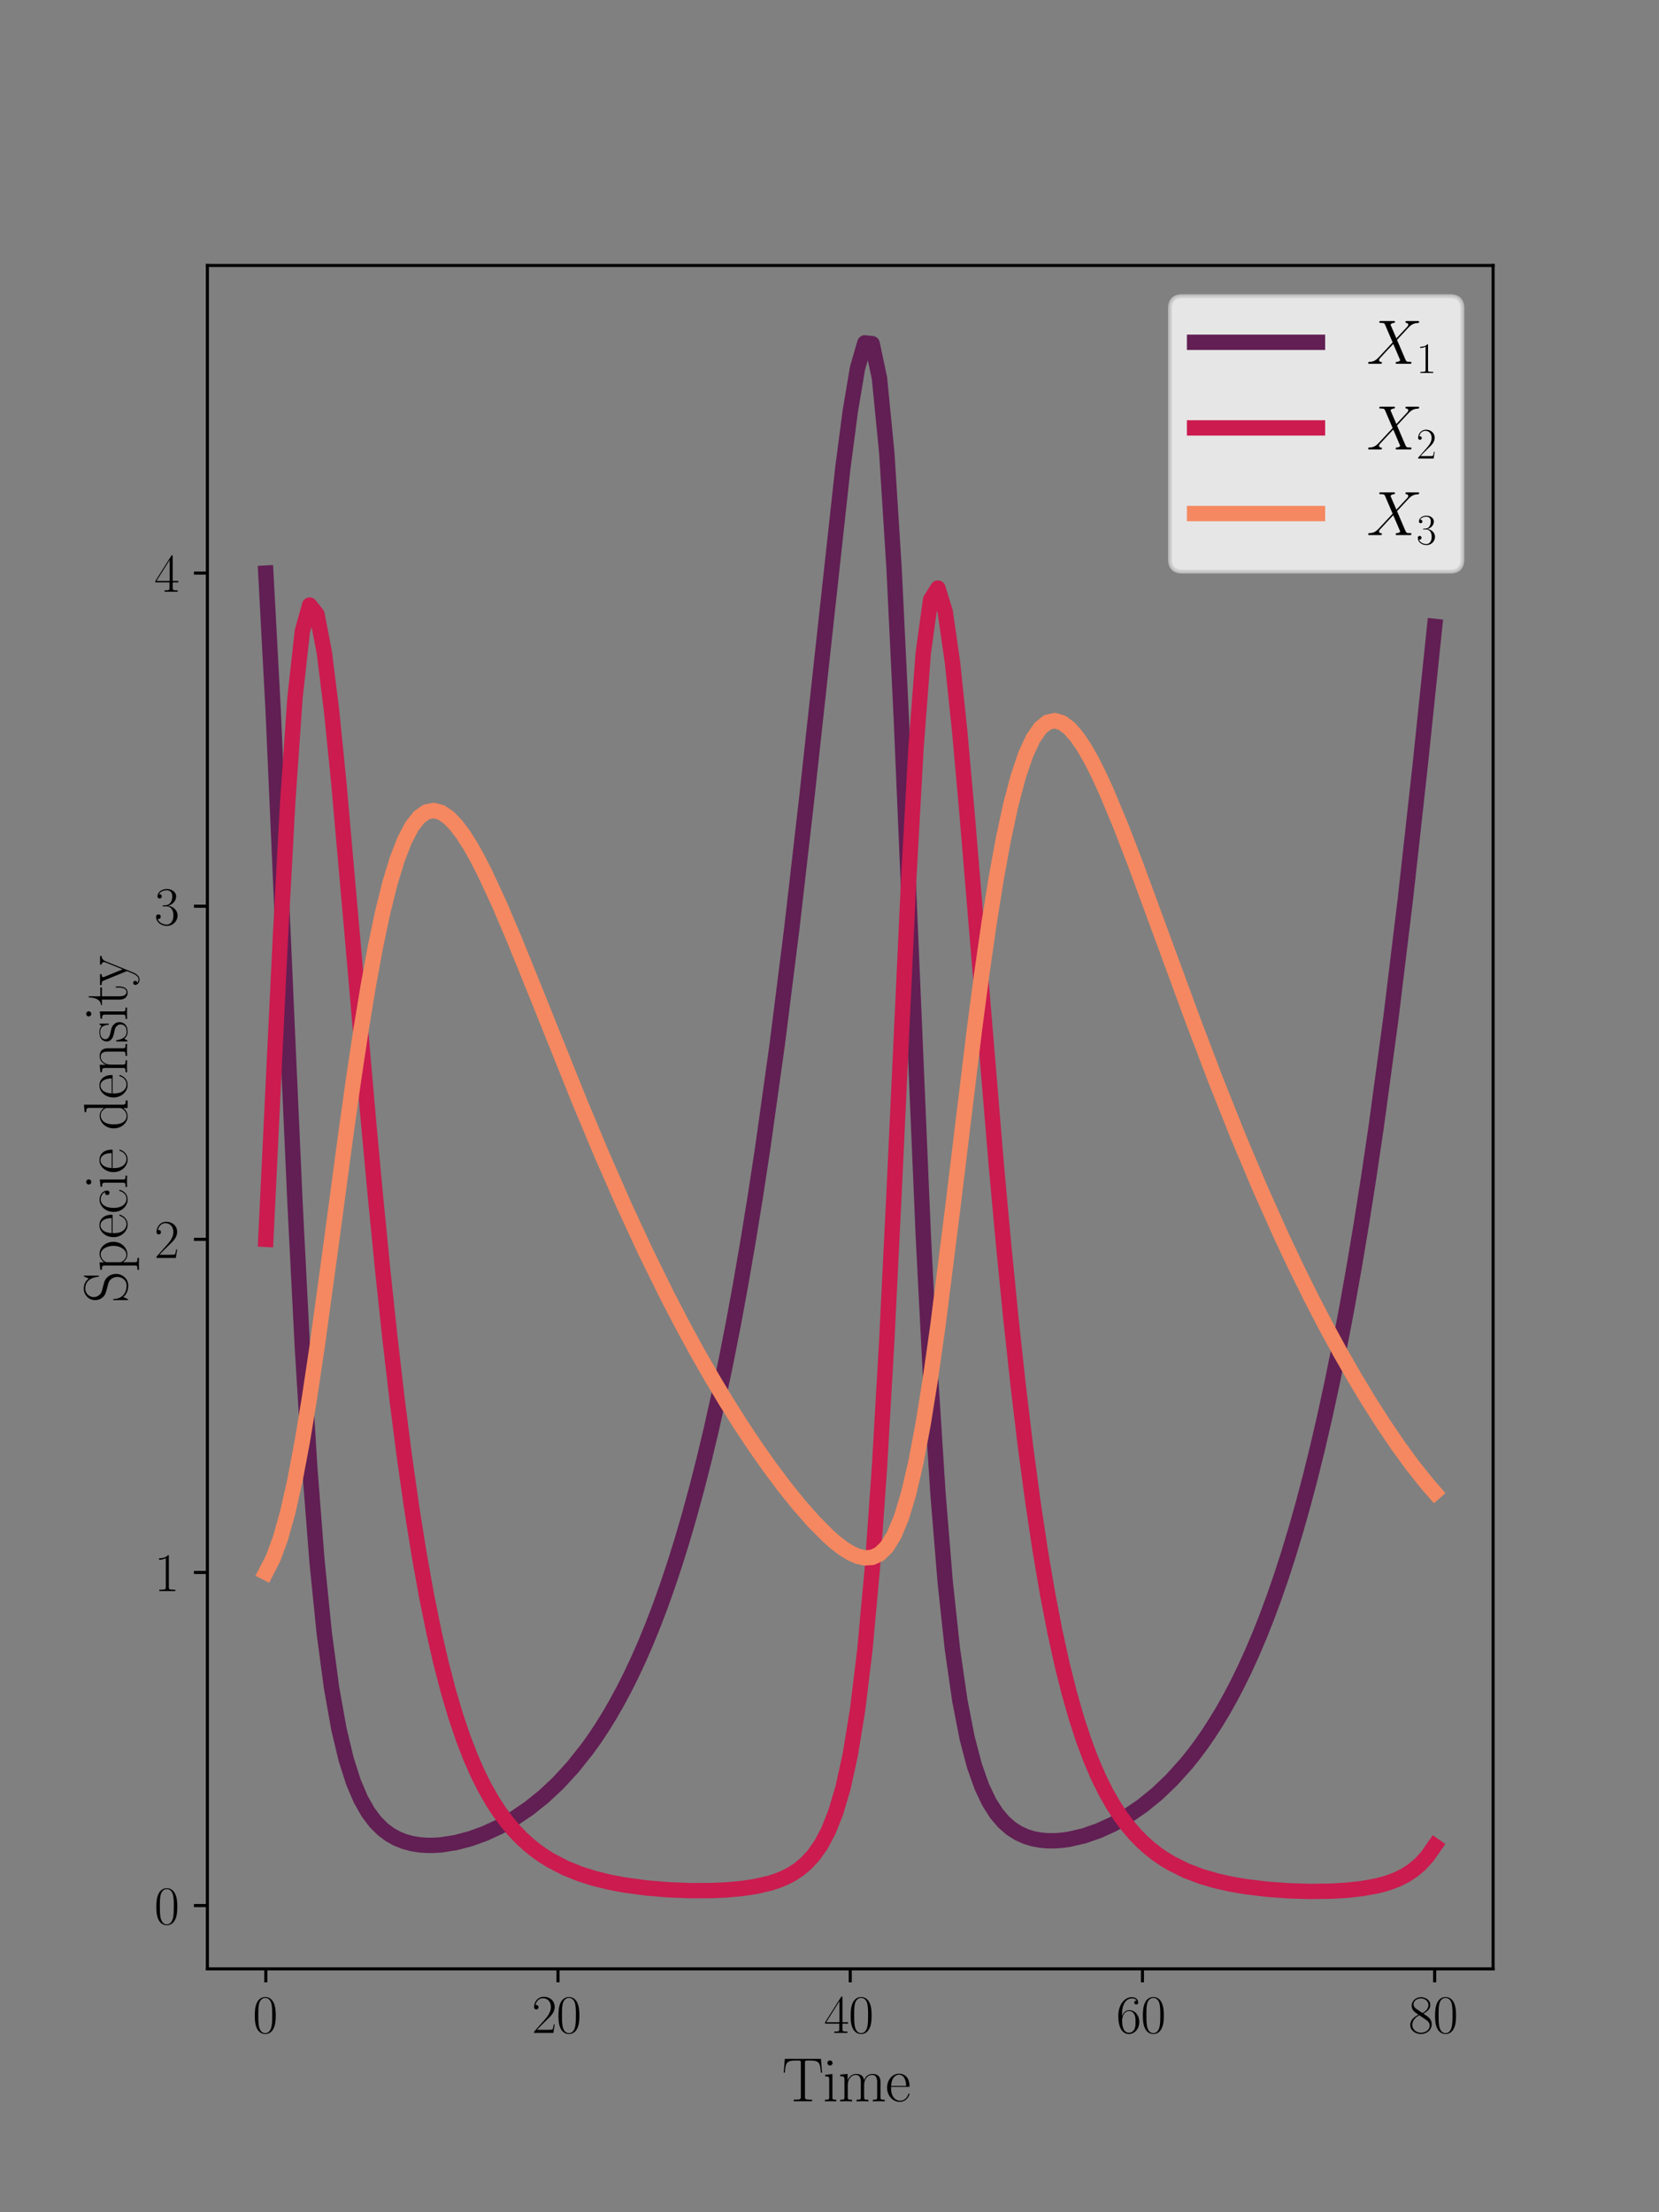 <?xml version="1.0" encoding="utf-8" standalone="no"?>
<!DOCTYPE svg PUBLIC "-//W3C//DTD SVG 1.1//EN"
  "http://www.w3.org/Graphics/SVG/1.1/DTD/svg11.dtd">
<svg xmlns:xlink="http://www.w3.org/1999/xlink" width="432pt" height="576pt" viewBox="0 0 432 576" xmlns="http://www.w3.org/2000/svg" version="1.1">
 <rect x="0" y="0" width="432" height="576" fill="#808080" stroke="none"/>
 <defs>
  <style type="text/css">*{stroke-linejoin: round; stroke-linecap: butt}</style>
 </defs>
 <g id="figure_1">
  <g id="patch_1">
   <path d="M 0 576 
L 432 576 
L 432 0 
L 0 0 
L 0 576 
z
" style="fill: none"/>
  </g>
  <g id="axes_1">
   <g id="patch_2">
    <path d="M 54 512.64 
L 388.8 512.64 
L 388.8 69.12 
L 54 69.12 
L 54 512.64 
z
" style="fill: none"/>
   </g>
   <g id="matplotlib.axis_1">
    <g id="xtick_1">
     <g id="line2d_1">
      <defs>
       <path id="m7ff87a95dc" d="M 0 0 
L 0 3.5 
" style="stroke: #000000; stroke-width: 0.8"/>
      </defs>
      <g>
       <use xlink:href="#m7ff87a95dc" x="69.218" y="512.64" style="stroke: #000000; stroke-width: 0.8"/>
      </g>
     </g>
     <g id="text_1">
      <!-- $\mathdefault{0}$ -->
      <g transform="translate(65.804 529.326) scale(0.14 -0.14)">
       <defs>
        <path id="CMR17-30" d="M 2688 2025 
C 2688 2416 2682 3080 2413 3591 
C 2176 4039 1798 4198 1466 4198 
C 1158 4198 768 4058 525 3597 
C 269 3118 243 2524 243 2025 
C 243 1661 250 1106 448 619 
C 723 -39 1216 -128 1466 -128 
C 1760 -128 2208 -7 2470 600 
C 2662 1042 2688 1559 2688 2025 
z
M 1466 -26 
C 1056 -26 813 325 723 812 
C 653 1188 653 1738 653 2096 
C 653 2588 653 2997 736 3387 
C 858 3929 1216 4096 1466 4096 
C 1728 4096 2067 3923 2189 3400 
C 2272 3036 2278 2607 2278 2096 
C 2278 1680 2278 1169 2202 792 
C 2067 95 1690 -26 1466 -26 
z
" transform="scale(0.016)"/>
       </defs>
       <use xlink:href="#CMR17-30" transform="scale(0.996)"/>
      </g>
     </g>
    </g>
    <g id="xtick_2">
     <g id="line2d_2">
      <g>
       <use xlink:href="#m7ff87a95dc" x="145.309" y="512.64" style="stroke: #000000; stroke-width: 0.8"/>
      </g>
     </g>
     <g id="text_2">
      <!-- $\mathdefault{20}$ -->
      <g transform="translate(138.481 529.326) scale(0.14 -0.14)">
       <defs>
        <path id="CMR17-32" d="M 2669 989 
L 2554 989 
C 2490 536 2438 459 2413 420 
C 2381 369 1920 369 1830 369 
L 602 369 
C 832 619 1280 1072 1824 1597 
C 2214 1967 2669 2402 2669 3035 
C 2669 3790 2067 4224 1395 4224 
C 691 4224 262 3604 262 3030 
C 262 2780 448 2748 525 2748 
C 589 2748 781 2787 781 3010 
C 781 3207 614 3264 525 3264 
C 486 3264 448 3258 422 3245 
C 544 3790 915 4058 1306 4058 
C 1862 4058 2227 3617 2227 3035 
C 2227 2479 1901 2000 1536 1584 
L 262 146 
L 262 0 
L 2515 0 
L 2669 989 
z
" transform="scale(0.016)"/>
       </defs>
       <use xlink:href="#CMR17-32" transform="scale(0.996)"/>
       <use xlink:href="#CMR17-30" transform="translate(45.69 0) scale(0.996)"/>
      </g>
     </g>
    </g>
    <g id="xtick_3">
     <g id="line2d_3">
      <g>
       <use xlink:href="#m7ff87a95dc" x="221.4" y="512.64" style="stroke: #000000; stroke-width: 0.8"/>
      </g>
     </g>
     <g id="text_3">
      <!-- $\mathdefault{40}$ -->
      <g transform="translate(214.572 529.326) scale(0.14 -0.14)">
       <defs>
        <path id="CMR17-34" d="M 2150 4122 
C 2150 4256 2144 4256 2029 4256 
L 128 1254 
L 128 1088 
L 1779 1088 
L 1779 457 
C 1779 224 1766 160 1318 160 
L 1197 160 
L 1197 0 
C 1402 0 1747 0 1965 0 
C 2182 0 2528 0 2733 0 
L 2733 160 
L 2611 160 
C 2163 160 2150 224 2150 457 
L 2150 1088 
L 2803 1088 
L 2803 1254 
L 2150 1254 
L 2150 4122 
z
M 1798 3703 
L 1798 1254 
L 256 1254 
L 1798 3703 
z
" transform="scale(0.016)"/>
       </defs>
       <use xlink:href="#CMR17-34" transform="scale(0.996)"/>
       <use xlink:href="#CMR17-30" transform="translate(45.69 0) scale(0.996)"/>
      </g>
     </g>
    </g>
    <g id="xtick_4">
     <g id="line2d_4">
      <g>
       <use xlink:href="#m7ff87a95dc" x="297.491" y="512.64" style="stroke: #000000; stroke-width: 0.8"/>
      </g>
     </g>
     <g id="text_4">
      <!-- $\mathdefault{60}$ -->
      <g transform="translate(290.662 529.326) scale(0.14 -0.14)">
       <defs>
        <path id="CMR17-36" d="M 678 2176 
C 678 3690 1395 4032 1811 4032 
C 1946 4032 2272 4009 2400 3776 
C 2298 3776 2106 3776 2106 3553 
C 2106 3381 2246 3323 2336 3323 
C 2394 3323 2566 3348 2566 3560 
C 2566 3954 2246 4179 1805 4179 
C 1043 4179 243 3390 243 1984 
C 243 253 966 -128 1478 -128 
C 2099 -128 2688 427 2688 1283 
C 2688 2081 2170 2662 1517 2662 
C 1126 2662 838 2407 678 1960 
L 678 2176 
z
M 1478 25 
C 691 25 691 1200 691 1436 
C 691 1896 909 2560 1504 2560 
C 1613 2560 1926 2560 2138 2120 
C 2253 1870 2253 1609 2253 1289 
C 2253 944 2253 690 2118 434 
C 1978 171 1773 25 1478 25 
z
" transform="scale(0.016)"/>
       </defs>
       <use xlink:href="#CMR17-36" transform="scale(0.996)"/>
       <use xlink:href="#CMR17-30" transform="translate(45.69 0) scale(0.996)"/>
      </g>
     </g>
    </g>
    <g id="xtick_5">
     <g id="line2d_5">
      <g>
       <use xlink:href="#m7ff87a95dc" x="373.582" y="512.64" style="stroke: #000000; stroke-width: 0.8"/>
      </g>
     </g>
     <g id="text_5">
      <!-- $\mathdefault{80}$ -->
      <g transform="translate(366.753 529.326) scale(0.14 -0.14)">
       <defs>
        <path id="CMR17-38" d="M 1741 2264 
C 2144 2467 2554 2773 2554 3263 
C 2554 3841 1990 4179 1472 4179 
C 890 4179 378 3759 378 3180 
C 378 3021 416 2747 666 2505 
C 730 2442 998 2251 1171 2130 
C 883 1983 211 1634 211 934 
C 211 279 838 -128 1459 -128 
C 2144 -128 2720 362 2720 1010 
C 2720 1590 2330 1857 2074 2029 
L 1741 2264 
z
M 902 2822 
C 851 2854 595 3051 595 3351 
C 595 3739 998 4032 1459 4032 
C 1965 4032 2336 3676 2336 3262 
C 2336 2669 1670 2331 1638 2331 
C 1632 2331 1626 2331 1574 2370 
L 902 2822 
z
M 2080 1519 
C 2176 1449 2483 1240 2483 851 
C 2483 381 2010 25 1472 25 
C 890 25 448 438 448 940 
C 448 1443 838 1862 1280 2060 
L 2080 1519 
z
" transform="scale(0.016)"/>
       </defs>
       <use xlink:href="#CMR17-38" transform="scale(0.996)"/>
       <use xlink:href="#CMR17-30" transform="translate(45.69 0) scale(0.996)"/>
      </g>
     </g>
    </g>
    <g id="text_6">
     <!-- Time -->
     <g transform="translate(203.624 547.107) scale(0.16 -0.16)">
      <defs>
       <path id="CMR17-54" d="M 3981 4326 
L 288 4326 
L 179 2918 
L 294 2918 
C 378 3976 467 4160 1453 4160 
C 1568 4160 1754 4160 1805 4154 
C 1926 4135 1926 4058 1926 3912 
L 1926 459 
C 1926 230 1907 160 1376 160 
L 1197 160 
L 1197 0 
C 1504 0 1824 0 2138 0 
C 2451 0 2771 0 3078 0 
L 3078 160 
L 2899 160 
C 2368 160 2349 230 2349 459 
L 2349 3912 
C 2349 4052 2349 4129 2464 4154 
C 2515 4160 2701 4160 2816 4160 
C 3795 4160 3891 3976 3974 2918 
L 4090 2918 
L 3981 4326 
z
" transform="scale(0.016)"/>
       <path id="CMR17-69" d="M 992 3909 
C 992 4049 877 4170 730 4170 
C 589 4170 467 4056 467 3909 
C 467 3769 582 3648 730 3648 
C 870 3648 992 3763 992 3909 
z
M 243 2706 
L 243 2541 
C 602 2541 653 2502 653 2197 
L 653 427 
C 653 184 627 153 218 153 
L 218 -13 
C 371 0 646 0 806 0 
C 960 0 1222 0 1370 -13 
L 1370 153 
C 992 153 979 191 979 420 
L 979 2776 
L 243 2706 
z
" transform="scale(0.016)"/>
       <path id="CMR17-6d" d="M 4326 1933 
C 4326 2252 4269 2790 3507 2790 
C 3072 2790 2771 2496 2656 2151 
L 2650 2151 
C 2573 2676 2195 2790 1837 2790 
C 1331 2790 1069 2400 973 2144 
L 966 2144 
L 966 2790 
L 211 2720 
L 211 2554 
C 589 2554 646 2515 646 2208 
L 646 428 
C 646 184 621 153 211 153 
L 211 -13 
C 365 0 646 0 813 0 
C 979 0 1267 0 1421 -13 
L 1421 153 
C 1011 153 986 178 986 428 
L 986 1658 
C 986 2247 1344 2688 1792 2688 
C 2266 2688 2317 2266 2317 1958 
L 2317 428 
C 2317 184 2291 153 1882 153 
L 1882 -13 
C 2035 0 2317 0 2483 0 
C 2650 0 2938 0 3091 -13 
L 3091 153 
C 2682 153 2656 178 2656 428 
L 2656 1658 
C 2656 2247 3014 2688 3462 2688 
C 3936 2688 3987 2266 3987 1958 
L 3987 428 
C 3987 184 3962 153 3552 153 
L 3552 -13 
C 3706 0 3987 0 4154 0 
C 4320 0 4608 0 4762 -13 
L 4762 153 
C 4352 153 4326 178 4326 428 
L 4326 1933 
z
" transform="scale(0.016)"/>
       <path id="CMR17-65" d="M 2438 1472 
C 2464 1498 2464 1511 2464 1576 
C 2464 2238 2118 2816 1389 2816 
C 710 2816 173 2169 173 1383 
C 173 551 781 -64 1459 -64 
C 2176 -64 2458 607 2458 740 
C 2458 784 2419 784 2406 784 
C 2362 784 2355 771 2330 696 
C 2189 265 1837 51 1504 51 
C 1229 51 954 203 781 480 
C 582 803 582 1176 582 1472 
L 2438 1472 
z
M 589 1568 
C 634 2505 1126 2714 1382 2714 
C 1818 2714 2112 2297 2118 1568 
L 589 1568 
z
" transform="scale(0.016)"/>
      </defs>
      <use xlink:href="#CMR17-54" transform="scale(0.996)"/>
      <use xlink:href="#CMR17-69" transform="translate(66.51 0) scale(0.996)"/>
      <use xlink:href="#CMR17-6d" transform="translate(91.381 0) scale(0.996)"/>
      <use xlink:href="#CMR17-65" transform="translate(168.301 0) scale(0.996)"/>
     </g>
    </g>
   </g>
   <g id="matplotlib.axis_2">
    <g id="ytick_1">
     <g id="line2d_6">
      <defs>
       <path id="md8ffa1bb65" d="M 0 0 
L -3.5 0 
" style="stroke: #000000; stroke-width: 0.8"/>
      </defs>
      <g>
       <use xlink:href="#md8ffa1bb65" x="54" y="496.155" style="stroke: #000000; stroke-width: 0.8"/>
      </g>
     </g>
     <g id="text_7">
      <!-- $\mathdefault{0}$ -->
      <g transform="translate(40.172 500.998) scale(0.14 -0.14)">
       <use xlink:href="#CMR17-30" transform="scale(0.996)"/>
      </g>
     </g>
    </g>
    <g id="ytick_2">
     <g id="line2d_7">
      <g>
       <use xlink:href="#md8ffa1bb65" x="54" y="409.422" style="stroke: #000000; stroke-width: 0.8"/>
      </g>
     </g>
     <g id="text_8">
      <!-- $\mathdefault{1}$ -->
      <g transform="translate(40.172 414.265) scale(0.14 -0.14)">
       <defs>
        <path id="CMR17-31" d="M 1702 4058 
C 1702 4192 1696 4192 1606 4192 
C 1357 3916 979 3827 621 3827 
C 602 3827 570 3827 563 3808 
C 557 3795 557 3782 557 3648 
C 755 3648 1088 3686 1344 3839 
L 1344 461 
C 1344 236 1331 160 781 160 
L 589 160 
L 589 0 
C 896 0 1216 0 1523 0 
C 1830 0 2150 0 2458 0 
L 2458 160 
L 2266 160 
C 1715 160 1702 230 1702 458 
L 1702 4058 
z
" transform="scale(0.016)"/>
       </defs>
       <use xlink:href="#CMR17-31" transform="scale(0.996)"/>
      </g>
     </g>
    </g>
    <g id="ytick_3">
     <g id="line2d_8">
      <g>
       <use xlink:href="#md8ffa1bb65" x="54" y="322.688" style="stroke: #000000; stroke-width: 0.8"/>
      </g>
     </g>
     <g id="text_9">
      <!-- $\mathdefault{2}$ -->
      <g transform="translate(40.172 327.531) scale(0.14 -0.14)">
       <use xlink:href="#CMR17-32" transform="scale(0.996)"/>
      </g>
     </g>
    </g>
    <g id="ytick_4">
     <g id="line2d_9">
      <g>
       <use xlink:href="#md8ffa1bb65" x="54" y="235.954" style="stroke: #000000; stroke-width: 0.8"/>
      </g>
     </g>
     <g id="text_10">
      <!-- $\mathdefault{3}$ -->
      <g transform="translate(40.172 240.797) scale(0.14 -0.14)">
       <defs>
        <path id="CMR17-33" d="M 1414 2157 
C 1984 2157 2234 1662 2234 1090 
C 2234 320 1824 25 1453 25 
C 1114 25 563 194 390 693 
C 422 680 454 680 486 680 
C 640 680 755 782 755 948 
C 755 1133 614 1216 486 1216 
C 378 1216 211 1165 211 926 
C 211 335 787 -128 1466 -128 
C 2176 -128 2720 430 2720 1085 
C 2720 1707 2208 2157 1600 2227 
C 2086 2328 2554 2756 2554 3329 
C 2554 3820 2048 4179 1472 4179 
C 890 4179 378 3829 378 3329 
C 378 3110 544 3072 627 3072 
C 762 3072 877 3155 877 3321 
C 877 3486 762 3569 627 3569 
C 602 3569 570 3569 544 3557 
C 730 3959 1235 4032 1459 4032 
C 1683 4032 2106 3925 2106 3320 
C 2106 3143 2080 2828 1862 2550 
C 1670 2304 1453 2304 1242 2284 
C 1210 2284 1062 2269 1037 2269 
C 992 2263 966 2257 966 2208 
C 966 2163 973 2157 1101 2157 
L 1414 2157 
z
" transform="scale(0.016)"/>
       </defs>
       <use xlink:href="#CMR17-33" transform="scale(0.996)"/>
      </g>
     </g>
    </g>
    <g id="ytick_5">
     <g id="line2d_10">
      <g>
       <use xlink:href="#md8ffa1bb65" x="54" y="149.221" style="stroke: #000000; stroke-width: 0.8"/>
      </g>
     </g>
     <g id="text_11">
      <!-- $\mathdefault{4}$ -->
      <g transform="translate(40.172 154.064) scale(0.14 -0.14)">
       <use xlink:href="#CMR17-34" transform="scale(0.996)"/>
      </g>
     </g>
    </g>
    <g id="text_12">
     <!-- Specie density -->
     <g transform="translate(33.072 339.265) rotate(-90) scale(0.16 -0.16)">
      <defs>
       <path id="CMR17-53" d="M 2803 4290 
C 2803 4404 2797 4411 2758 4411 
C 2720 4411 2707 4385 2682 4328 
L 2490 3907 
C 2246 4257 1875 4416 1472 4416 
C 819 4416 294 3901 294 3253 
C 294 3056 339 2776 557 2510 
C 794 2218 1018 2167 1530 2033 
C 1722 1982 2042 1899 2106 1874 
C 2470 1722 2662 1341 2662 985 
C 2662 527 2336 38 1779 38 
C 1094 38 454 419 410 1311 
C 403 1413 397 1419 352 1419 
C 301 1419 294 1413 294 1285 
L 294 -1 
C 294 -115 301 -122 339 -122 
C 384 -122 397 -90 486 108 
C 493 127 493 140 614 381 
C 934 -39 1472 -128 1779 -128 
C 2477 -128 2970 451 2970 1124 
C 2970 1454 2848 1708 2778 1823 
C 2509 2230 2221 2306 1914 2382 
C 1869 2402 1856 2402 1498 2490 
C 1152 2579 1005 2624 845 2796 
C 666 2992 602 3196 602 3399 
C 602 3812 934 4263 1478 4263 
C 2157 4263 2579 3786 2675 2993 
C 2694 2878 2701 2872 2746 2872 
C 2803 2872 2803 2891 2803 2999 
L 2803 4290 
z
" transform="scale(0.016)"/>
       <path id="CMR17-70" d="M 1408 -1063 
C 998 -1063 973 -1037 973 -789 
L 973 402 
C 1158 134 1427 -38 1766 -38 
C 2406 -38 3053 523 3053 1388 
C 3053 2191 2496 2802 1837 2802 
C 1453 2802 1139 2592 960 2338 
L 960 2802 
L 198 2732 
L 198 2567 
C 576 2567 634 2528 634 2223 
L 634 -789 
C 634 -1031 608 -1063 198 -1063 
L 198 -1228 
C 352 -1216 634 -1216 800 -1216 
C 966 -1216 1254 -1216 1408 -1228 
L 1408 -1063 
z
M 973 2012 
C 973 2102 973 2235 1222 2471 
C 1254 2497 1472 2688 1792 2688 
C 2259 2688 2643 2108 2643 1382 
C 2643 656 2234 64 1728 64 
C 1498 64 1248 172 1056 472 
C 973 612 973 650 973 752 
L 973 2012 
z
" transform="scale(0.016)"/>
       <path id="CMR17-63" d="M 2234 2240 
C 2112 2240 1933 2240 1933 2017 
C 1933 1838 2080 1787 2163 1787 
C 2208 1787 2394 1807 2394 2024 
C 2394 2467 1958 2803 1466 2803 
C 787 2803 211 2178 211 1363 
C 211 516 813 -64 1466 -64 
C 2259 -64 2458 677 2458 748 
C 2458 774 2451 793 2406 793 
C 2362 793 2355 787 2330 703 
C 2163 180 1798 51 1523 51 
C 1114 51 621 427 621 1369 
C 621 2338 1094 2688 1472 2688 
C 1722 2688 2093 2573 2234 2240 
z
" transform="scale(0.016)"/>
       <path id="CMR17-64" d="M 1869 4326 
L 1869 4160 
C 2246 4160 2304 4122 2304 3820 
L 2304 2345 
C 2278 2377 2016 2790 1498 2790 
C 845 2790 211 2208 211 1364 
C 211 525 806 -64 1434 -64 
C 1978 -64 2259 337 2291 380 
L 2291 -63 
L 3066 -63 
L 3066 128 
C 2688 128 2630 166 2630 473 
L 2630 4396 
L 1869 4326 
z
M 2291 755 
C 2291 563 2176 390 2029 262 
C 1811 70 1594 38 1472 38 
C 1286 38 621 134 621 1356 
C 621 2612 1363 2688 1530 2688 
C 1824 2688 2061 2522 2208 2291 
C 2291 2157 2291 2138 2291 2023 
L 2291 755 
z
" transform="scale(0.016)"/>
       <path id="CMR17-6e" d="M 2656 1933 
C 2656 2259 2592 2790 1837 2790 
C 1331 2790 1069 2400 973 2144 
L 966 2144 
L 966 2790 
L 211 2720 
L 211 2554 
C 589 2554 646 2515 646 2208 
L 646 428 
C 646 184 621 153 211 153 
L 211 -13 
C 365 0 646 0 813 0 
C 979 0 1267 0 1421 -13 
L 1421 153 
C 1011 153 986 178 986 428 
L 986 1658 
C 986 2247 1344 2688 1792 2688 
C 2266 2688 2317 2266 2317 1958 
L 2317 428 
C 2317 184 2291 153 1882 153 
L 1882 -13 
C 2035 0 2317 0 2483 0 
C 2650 0 2938 0 3091 -13 
L 3091 153 
C 2682 153 2656 178 2656 428 
L 2656 1933 
z
" transform="scale(0.016)"/>
       <path id="CMR17-73" d="M 1978 2697 
C 1978 2813 1971 2819 1933 2819 
C 1907 2819 1901 2813 1824 2717 
C 1805 2691 1747 2626 1728 2601 
C 1523 2819 1235 2819 1126 2819 
C 416 2819 160 2447 160 2076 
C 160 1498 813 1365 998 1325 
C 1402 1243 1542 1217 1677 1101 
C 1760 1025 1901 884 1901 654 
C 1901 384 1747 38 1158 38 
C 602 38 403 460 288 1021 
C 269 1110 269 1117 218 1117 
C 166 1117 160 1110 160 983 
L 160 63 
C 160 -51 166 -58 205 -58 
C 237 -58 243 -51 275 0 
C 314 57 410 211 448 276 
C 576 103 800 -64 1158 -64 
C 1792 -64 2131 283 2131 784 
C 2131 1112 1958 1285 1875 1362 
C 1683 1561 1459 1606 1190 1657 
C 838 1735 390 1825 390 2217 
C 390 2383 480 2737 1126 2737 
C 1811 2737 1850 2094 1862 1888 
C 1869 1856 1901 1849 1920 1849 
C 1978 1849 1978 1869 1978 1978 
L 1978 2697 
z
" transform="scale(0.016)"/>
       <path id="CMR17-74" d="M 966 2560 
L 1862 2560 
L 1862 2725 
L 966 2725 
L 966 3904 
L 851 3904 
C 838 3245 614 2668 70 2668 
L 70 2560 
L 627 2560 
L 627 771 
C 627 650 627 -64 1370 -64 
C 1747 -64 1965 306 1965 777 
L 1965 1140 
L 1850 1140 
L 1850 783 
C 1850 344 1677 51 1408 51 
C 1222 51 966 178 966 758 
L 966 2560 
z
" transform="scale(0.016)"/>
       <path id="CMR17-79" d="M 2496 2197 
C 2656 2586 2944 2586 3034 2586 
L 3034 2752 
C 2912 2752 2752 2752 2630 2752 
C 2496 2752 2285 2752 2157 2758 
L 2157 2592 
C 2400 2573 2406 2394 2406 2343 
C 2406 2280 2394 2248 2362 2171 
L 1664 449 
L 902 2306 
C 870 2382 870 2426 870 2433 
C 870 2573 1018 2586 1171 2586 
L 1171 2758 
C 1018 2752 742 2752 582 2752 
C 410 2752 205 2752 64 2758 
L 64 2586 
C 410 2586 448 2554 531 2350 
L 1485 15 
C 1197 -738 1030 -1178 627 -1178 
C 557 -1178 397 -1159 282 -1044 
C 429 -1031 493 -942 493 -833 
C 493 -725 416 -629 288 -629 
C 147 -629 77 -725 77 -840 
C 77 -1095 339 -1280 627 -1280 
C 998 -1280 1229 -922 1357 -604 
L 2496 2197 
z
" transform="scale(0.016)"/>
      </defs>
      <use xlink:href="#CMR17-53" transform="scale(0.996)"/>
      <use xlink:href="#CMR17-70" transform="translate(50.895 0) scale(0.996)"/>
      <use xlink:href="#CMR17-65" transform="translate(104.393 0) scale(0.996)"/>
      <use xlink:href="#CMR17-63" transform="translate(144.879 0) scale(0.996)"/>
      <use xlink:href="#CMR17-69" transform="translate(185.364 0) scale(0.996)"/>
      <use xlink:href="#CMR17-65" transform="translate(210.236 0) scale(0.996)"/>
      <use xlink:href="#CMR17-64" transform="translate(280.797 0) scale(0.996)"/>
      <use xlink:href="#CMR17-65" transform="translate(331.693 0) scale(0.996)"/>
      <use xlink:href="#CMR17-6e" transform="translate(372.178 0) scale(0.996)"/>
      <use xlink:href="#CMR17-73" transform="translate(423.074 0) scale(0.996)"/>
      <use xlink:href="#CMR17-69" transform="translate(458.875 0) scale(0.996)"/>
      <use xlink:href="#CMR17-74" transform="translate(483.746 0) scale(0.996)"/>
      <use xlink:href="#CMR17-79" transform="translate(516.424 0) scale(0.996)"/>
     </g>
    </g>
   </g>
   <g id="line2d_11">
    <path d="M 69.218 149.221 
L 71.12 184.746 
L 74.925 270.933 
L 76.827 313.29 
L 78.73 350.704 
L 80.632 381.732 
L 82.534 406.314 
L 84.436 425.205 
L 86.339 439.464 
L 88.241 450.131 
L 90.143 458.091 
L 92.045 464.04 
L 93.948 468.5 
L 95.85 471.854 
L 97.752 474.382 
L 99.655 476.285 
L 101.557 477.707 
L 103.459 478.756 
L 105.361 479.508 
L 107.264 480.02 
L 109.166 480.333 
L 111.068 480.478 
L 112.97 480.478 
L 114.873 480.35 
L 118.677 479.756 
L 122.482 478.755 
L 126.286 477.374 
L 130.091 475.614 
L 133.895 473.459 
L 137.7 470.882 
L 141.505 467.842 
L 145.309 464.287 
L 149.114 460.154 
L 152.918 455.37 
L 154.82 452.708 
L 156.723 449.848 
L 158.625 446.779 
L 160.527 443.487 
L 162.43 439.956 
L 164.332 436.172 
L 166.234 432.116 
L 168.136 427.77 
L 170.039 423.116 
L 171.941 418.132 
L 173.843 412.797 
L 175.745 407.087 
L 177.648 400.978 
L 179.55 394.445 
L 181.452 387.459 
L 183.355 379.992 
L 185.257 372.015 
L 187.159 363.495 
L 189.061 354.402 
L 190.964 344.703 
L 192.866 334.365 
L 194.768 323.355 
L 196.67 311.643 
L 198.573 299.2 
L 202.377 272.037 
L 206.182 241.785 
L 209.986 208.646 
L 219.498 121.665 
L 221.4 107.157 
L 223.302 95.822 
L 225.205 89.28 
L 227.107 89.478 
L 229.009 98.452 
L 230.911 117.811 
L 232.814 147.958 
L 234.716 187.37 
L 240.423 321.689 
L 242.325 358.653 
L 244.227 388.616 
L 246.13 411.916 
L 248.032 429.563 
L 249.934 442.736 
L 251.836 452.509 
L 253.739 459.756 
L 255.641 465.142 
L 257.543 469.158 
L 259.445 472.159 
L 261.348 474.401 
L 263.25 476.066 
L 265.152 477.287 
L 267.055 478.158 
L 268.957 478.75 
L 270.859 479.113 
L 272.761 479.284 
L 274.664 479.29 
L 276.566 479.151 
L 278.468 478.883 
L 282.273 477.995 
L 286.077 476.675 
L 289.882 474.939 
L 293.686 472.778 
L 297.491 470.17 
L 301.295 467.075 
L 305.1 463.445 
L 308.905 459.214 
L 310.807 456.852 
L 312.709 454.31 
L 314.611 451.577 
L 316.514 448.641 
L 318.416 445.489 
L 320.318 442.107 
L 322.22 438.478 
L 324.123 434.587 
L 326.025 430.415 
L 327.927 425.945 
L 329.83 421.156 
L 331.732 416.027 
L 333.634 410.535 
L 335.536 404.656 
L 337.439 398.365 
L 339.341 391.635 
L 341.243 384.437 
L 343.145 376.742 
L 345.048 368.518 
L 346.95 359.734 
L 348.852 350.355 
L 350.755 340.348 
L 352.657 329.679 
L 354.559 318.312 
L 356.461 306.216 
L 358.364 293.36 
L 362.168 265.275 
L 365.973 233.966 
L 369.777 199.633 
L 373.582 163.099 
L 373.582 163.099 
" clip-path="url(#p497e7790e7)" style="fill: none; stroke: #611f53; stroke-width: 4; stroke-linecap: square"/>
   </g>
   <g id="line2d_12">
    <path d="M 69.218 322.688 
L 73.023 243.907 
L 74.925 208.773 
L 76.827 181.556 
L 78.73 164.379 
L 80.632 157.542 
L 82.534 159.946 
L 84.436 169.772 
L 86.339 185.046 
L 88.241 203.968 
L 92.045 247.08 
L 95.85 290.788 
L 97.752 311.37 
L 99.655 330.669 
L 101.557 348.519 
L 103.459 364.847 
L 105.361 379.646 
L 107.264 392.96 
L 109.166 404.864 
L 111.068 415.455 
L 112.97 424.838 
L 114.873 433.125 
L 116.775 440.426 
L 118.677 446.846 
L 120.58 452.483 
L 122.482 457.428 
L 124.384 461.763 
L 126.286 465.564 
L 128.189 468.896 
L 130.091 471.817 
L 131.993 474.38 
L 133.895 476.63 
L 135.798 478.606 
L 137.7 480.344 
L 139.602 481.872 
L 141.505 483.218 
L 143.407 484.405 
L 147.211 486.375 
L 151.016 487.912 
L 154.82 489.112 
L 158.625 490.048 
L 162.43 490.773 
L 168.136 491.553 
L 173.843 492.036 
L 179.55 492.269 
L 185.257 492.254 
L 189.061 492.087 
L 192.866 491.756 
L 196.67 491.202 
L 200.475 490.322 
L 202.377 489.707 
L 204.28 488.933 
L 206.182 487.955 
L 208.084 486.708 
L 209.986 485.107 
L 211.889 483.033 
L 213.791 480.322 
L 215.693 476.742 
L 217.595 471.974 
L 219.498 465.574 
L 221.4 456.941 
L 223.302 445.286 
L 225.205 429.633 
L 227.107 408.907 
L 229.009 382.178 
L 230.911 349.117 
L 232.814 310.619 
L 236.618 229.166 
L 238.52 194.872 
L 240.423 169.98 
L 242.325 156.154 
L 244.227 153.115 
L 246.13 159.281 
L 248.032 172.528 
L 249.934 190.73 
L 251.836 212.035 
L 259.445 303.445 
L 261.348 324.197 
L 263.25 343.394 
L 265.152 360.928 
L 267.055 376.778 
L 268.957 390.984 
L 270.859 403.63 
L 272.761 414.825 
L 274.664 424.69 
L 276.566 433.354 
L 278.468 440.942 
L 280.37 447.574 
L 282.273 453.363 
L 284.175 458.41 
L 286.077 462.809 
L 287.98 466.642 
L 289.882 469.982 
L 291.784 472.895 
L 293.686 475.435 
L 295.589 477.653 
L 297.491 479.591 
L 299.393 481.285 
L 301.295 482.768 
L 303.198 484.068 
L 305.1 485.208 
L 308.905 487.088 
L 312.709 488.541 
L 316.514 489.664 
L 320.318 490.532 
L 324.123 491.197 
L 329.83 491.897 
L 335.536 492.312 
L 341.243 492.479 
L 346.95 492.392 
L 350.755 492.163 
L 354.559 491.748 
L 358.364 491.07 
L 360.266 490.594 
L 362.168 489.992 
L 364.07 489.233 
L 365.973 488.267 
L 367.875 487.031 
L 369.777 485.435 
L 371.68 483.357 
L 373.582 480.621 
L 373.582 480.621 
" clip-path="url(#p497e7790e7)" style="fill: none; stroke: #cb1b4f; stroke-width: 4; stroke-linecap: square"/>
   </g>
   <g id="line2d_13">
    <path d="M 69.218 409.422 
L 71.12 405.723 
L 73.023 400.562 
L 74.925 393.784 
L 76.827 385.326 
L 78.73 375.242 
L 80.632 363.692 
L 82.534 350.935 
L 86.339 323.135 
L 90.143 294.756 
L 92.045 281.235 
L 93.948 268.557 
L 95.85 256.949 
L 97.752 246.579 
L 99.655 237.55 
L 101.557 229.912 
L 103.459 223.663 
L 105.361 218.765 
L 107.264 215.148 
L 109.166 212.723 
L 111.068 211.385 
L 112.97 211.027 
L 114.873 211.538 
L 116.775 212.813 
L 118.677 214.749 
L 120.58 217.254 
L 122.482 220.241 
L 124.384 223.633 
L 126.286 227.362 
L 130.091 235.591 
L 133.895 244.528 
L 139.602 258.621 
L 151.016 287.034 
L 156.723 300.661 
L 162.43 313.668 
L 168.136 325.979 
L 173.843 337.563 
L 177.648 344.878 
L 181.452 351.868 
L 185.257 358.537 
L 189.061 364.888 
L 192.866 370.925 
L 196.67 376.648 
L 200.475 382.055 
L 204.28 387.132 
L 208.084 391.856 
L 211.889 396.176 
L 215.693 399.995 
L 217.595 401.663 
L 219.498 403.124 
L 221.4 404.326 
L 223.302 405.197 
L 225.205 405.635 
L 227.107 405.505 
L 229.009 404.629 
L 230.911 402.783 
L 232.814 399.71 
L 234.716 395.14 
L 236.618 388.838 
L 238.52 380.652 
L 240.423 370.553 
L 242.325 358.651 
L 244.227 345.186 
L 248.032 315.01 
L 253.739 268.105 
L 255.641 253.688 
L 257.543 240.425 
L 259.445 228.537 
L 261.348 218.165 
L 263.25 209.38 
L 265.152 202.192 
L 267.055 196.558 
L 268.957 192.398 
L 270.859 189.607 
L 272.761 188.062 
L 274.664 187.634 
L 276.566 188.193 
L 278.468 189.612 
L 280.37 191.773 
L 282.273 194.567 
L 284.175 197.894 
L 286.077 201.664 
L 287.98 205.8 
L 291.784 214.901 
L 295.589 224.745 
L 303.198 245.42 
L 310.807 266.111 
L 316.514 281.102 
L 322.22 295.429 
L 327.927 308.996 
L 333.634 321.765 
L 337.439 329.828 
L 341.243 337.533 
L 345.048 344.884 
L 348.852 351.886 
L 352.657 358.542 
L 356.461 364.853 
L 360.266 370.815 
L 364.07 376.416 
L 367.875 381.629 
L 371.68 386.398 
L 373.582 388.584 
L 373.582 388.584 
" clip-path="url(#p497e7790e7)" style="fill: none; stroke: #f58860; stroke-width: 4; stroke-linecap: square"/>
   </g>
   <g id="patch_3">
    <path d="M 54 512.64 
L 54 69.12 
" style="fill: none; stroke: #000000; stroke-width: 0.8; stroke-linejoin: miter; stroke-linecap: square"/>
   </g>
   <g id="patch_4">
    <path d="M 388.8 512.64 
L 388.8 69.12 
" style="fill: none; stroke: #000000; stroke-width: 0.8; stroke-linejoin: miter; stroke-linecap: square"/>
   </g>
   <g id="patch_5">
    <path d="M 54 512.64 
L 388.8 512.64 
" style="fill: none; stroke: #000000; stroke-width: 0.8; stroke-linejoin: miter; stroke-linecap: square"/>
   </g>
   <g id="patch_6">
    <path d="M 54 69.12 
L 388.8 69.12 
" style="fill: none; stroke: #000000; stroke-width: 0.8; stroke-linejoin: miter; stroke-linecap: square"/>
   </g>
   <g id="legend_1">
    <g id="patch_7">
     <path d="M 307.867 148.818 
L 377.6 148.818 
Q 380.8 148.818 380.8 145.618 
L 380.8 80.32 
Q 380.8 77.12 377.6 77.12 
L 307.867 77.12 
Q 304.667 77.12 304.667 80.32 
L 304.667 145.618 
Q 304.667 148.818 307.867 148.818 
z
" style="fill: #ffffff; opacity: 0.8; stroke: #cccccc; stroke-linejoin: miter"/>
    </g>
    <g id="line2d_14">
     <path d="M 311.067 89.12 
L 327.067 89.12 
L 343.067 89.12 
" style="fill: none; stroke: #611f53; stroke-width: 4; stroke-linecap: square"/>
    </g>
    <g id="text_13">
     <!-- $X_1$ -->
     <g transform="translate(355.867 94.72) scale(0.16 -0.16)">
      <defs>
       <path id="CMMI12-58" d="M 3040 2596 
L 2438 3994 
C 2522 4147 2714 4172 2790 4179 
C 2829 4179 2899 4179 2899 4292 
C 2899 4364 2842 4364 2803 4364 
C 2694 4364 2566 4364 2458 4364 
L 2086 4364 
C 1696 4364 1414 4364 1408 4364 
C 1357 4364 1293 4364 1293 4243 
C 1293 4179 1350 4179 1434 4179 
C 1805 4179 1830 4115 1894 3962 
L 2656 2185 
L 1267 693 
C 1037 442 762 198 288 198 
C 211 192 160 192 160 68 
C 160 48 166 0 237 0 
C 326 0 422 0 512 0 
L 813 0 
C 1018 0 1242 0 1440 0 
C 1485 0 1562 0 1562 115 
C 1562 179 1517 185 1478 185 
C 1350 198 1267 268 1267 370 
C 1267 479 1344 557 1530 748 
L 2099 1368 
C 2240 1516 2579 1886 2720 2026 
L 3392 453 
C 3398 441 3424 377 3424 370 
C 3424 313 3283 198 3078 198 
C 3040 198 2970 198 2970 71 
C 2970 0 3034 0 3066 0 
C 3174 0 3302 0 3411 0 
L 4115 0 
C 4230 0 4352 0 4461 0 
C 4506 0 4576 0 4576 130 
C 4576 198 4512 198 4454 198 
C 4070 198 4058 230 3949 465 
L 3104 2441 
L 3917 3316 
C 3981 3381 4128 3542 4186 3606 
C 4461 3896 4717 4160 5235 4160 
C 5299 4179 5363 4179 5363 4292 
C 5363 4364 5306 4364 5280 4364 
C 5190 4364 5094 4364 5005 4364 
L 4710 4364 
C 4506 4364 4282 4364 4083 4364 
C 4038 4364 3962 4364 3962 4249 
C 3962 4185 4006 4179 4045 4179 
C 4147 4167 4256 4116 4256 3994 
L 4250 3982 
C 4243 3937 4230 3873 4160 3797 
L 3040 2596 
z
" transform="scale(0.016)"/>
      </defs>
      <use xlink:href="#CMMI12-58" transform="scale(0.996)"/>
      <use xlink:href="#CMR17-31" transform="translate(80.96 -14.944) scale(0.697)"/>
     </g>
    </g>
    <g id="line2d_15">
     <path d="M 311.067 111.419 
L 327.067 111.419 
L 343.067 111.419 
" style="fill: none; stroke: #cb1b4f; stroke-width: 4; stroke-linecap: square"/>
    </g>
    <g id="text_14">
     <!-- $X_2$ -->
     <g transform="translate(355.867 117.019) scale(0.16 -0.16)">
      <use xlink:href="#CMMI12-58" transform="scale(0.996)"/>
      <use xlink:href="#CMR17-32" transform="translate(80.96 -14.944) scale(0.697)"/>
     </g>
    </g>
    <g id="line2d_16">
     <path d="M 311.067 133.719 
L 327.067 133.719 
L 343.067 133.719 
" style="fill: none; stroke: #f58860; stroke-width: 4; stroke-linecap: square"/>
    </g>
    <g id="text_15">
     <!-- $X_3$ -->
     <g transform="translate(355.867 139.319) scale(0.16 -0.16)">
      <use xlink:href="#CMMI12-58" transform="scale(0.996)"/>
      <use xlink:href="#CMR17-33" transform="translate(80.96 -14.944) scale(0.697)"/>
     </g>
    </g>
   </g>
  </g>
 </g>
 <defs>
  <clipPath id="p497e7790e7">
   <rect x="54" y="69.12" width="334.8" height="443.52"/>
  </clipPath>
 </defs>
</svg>
